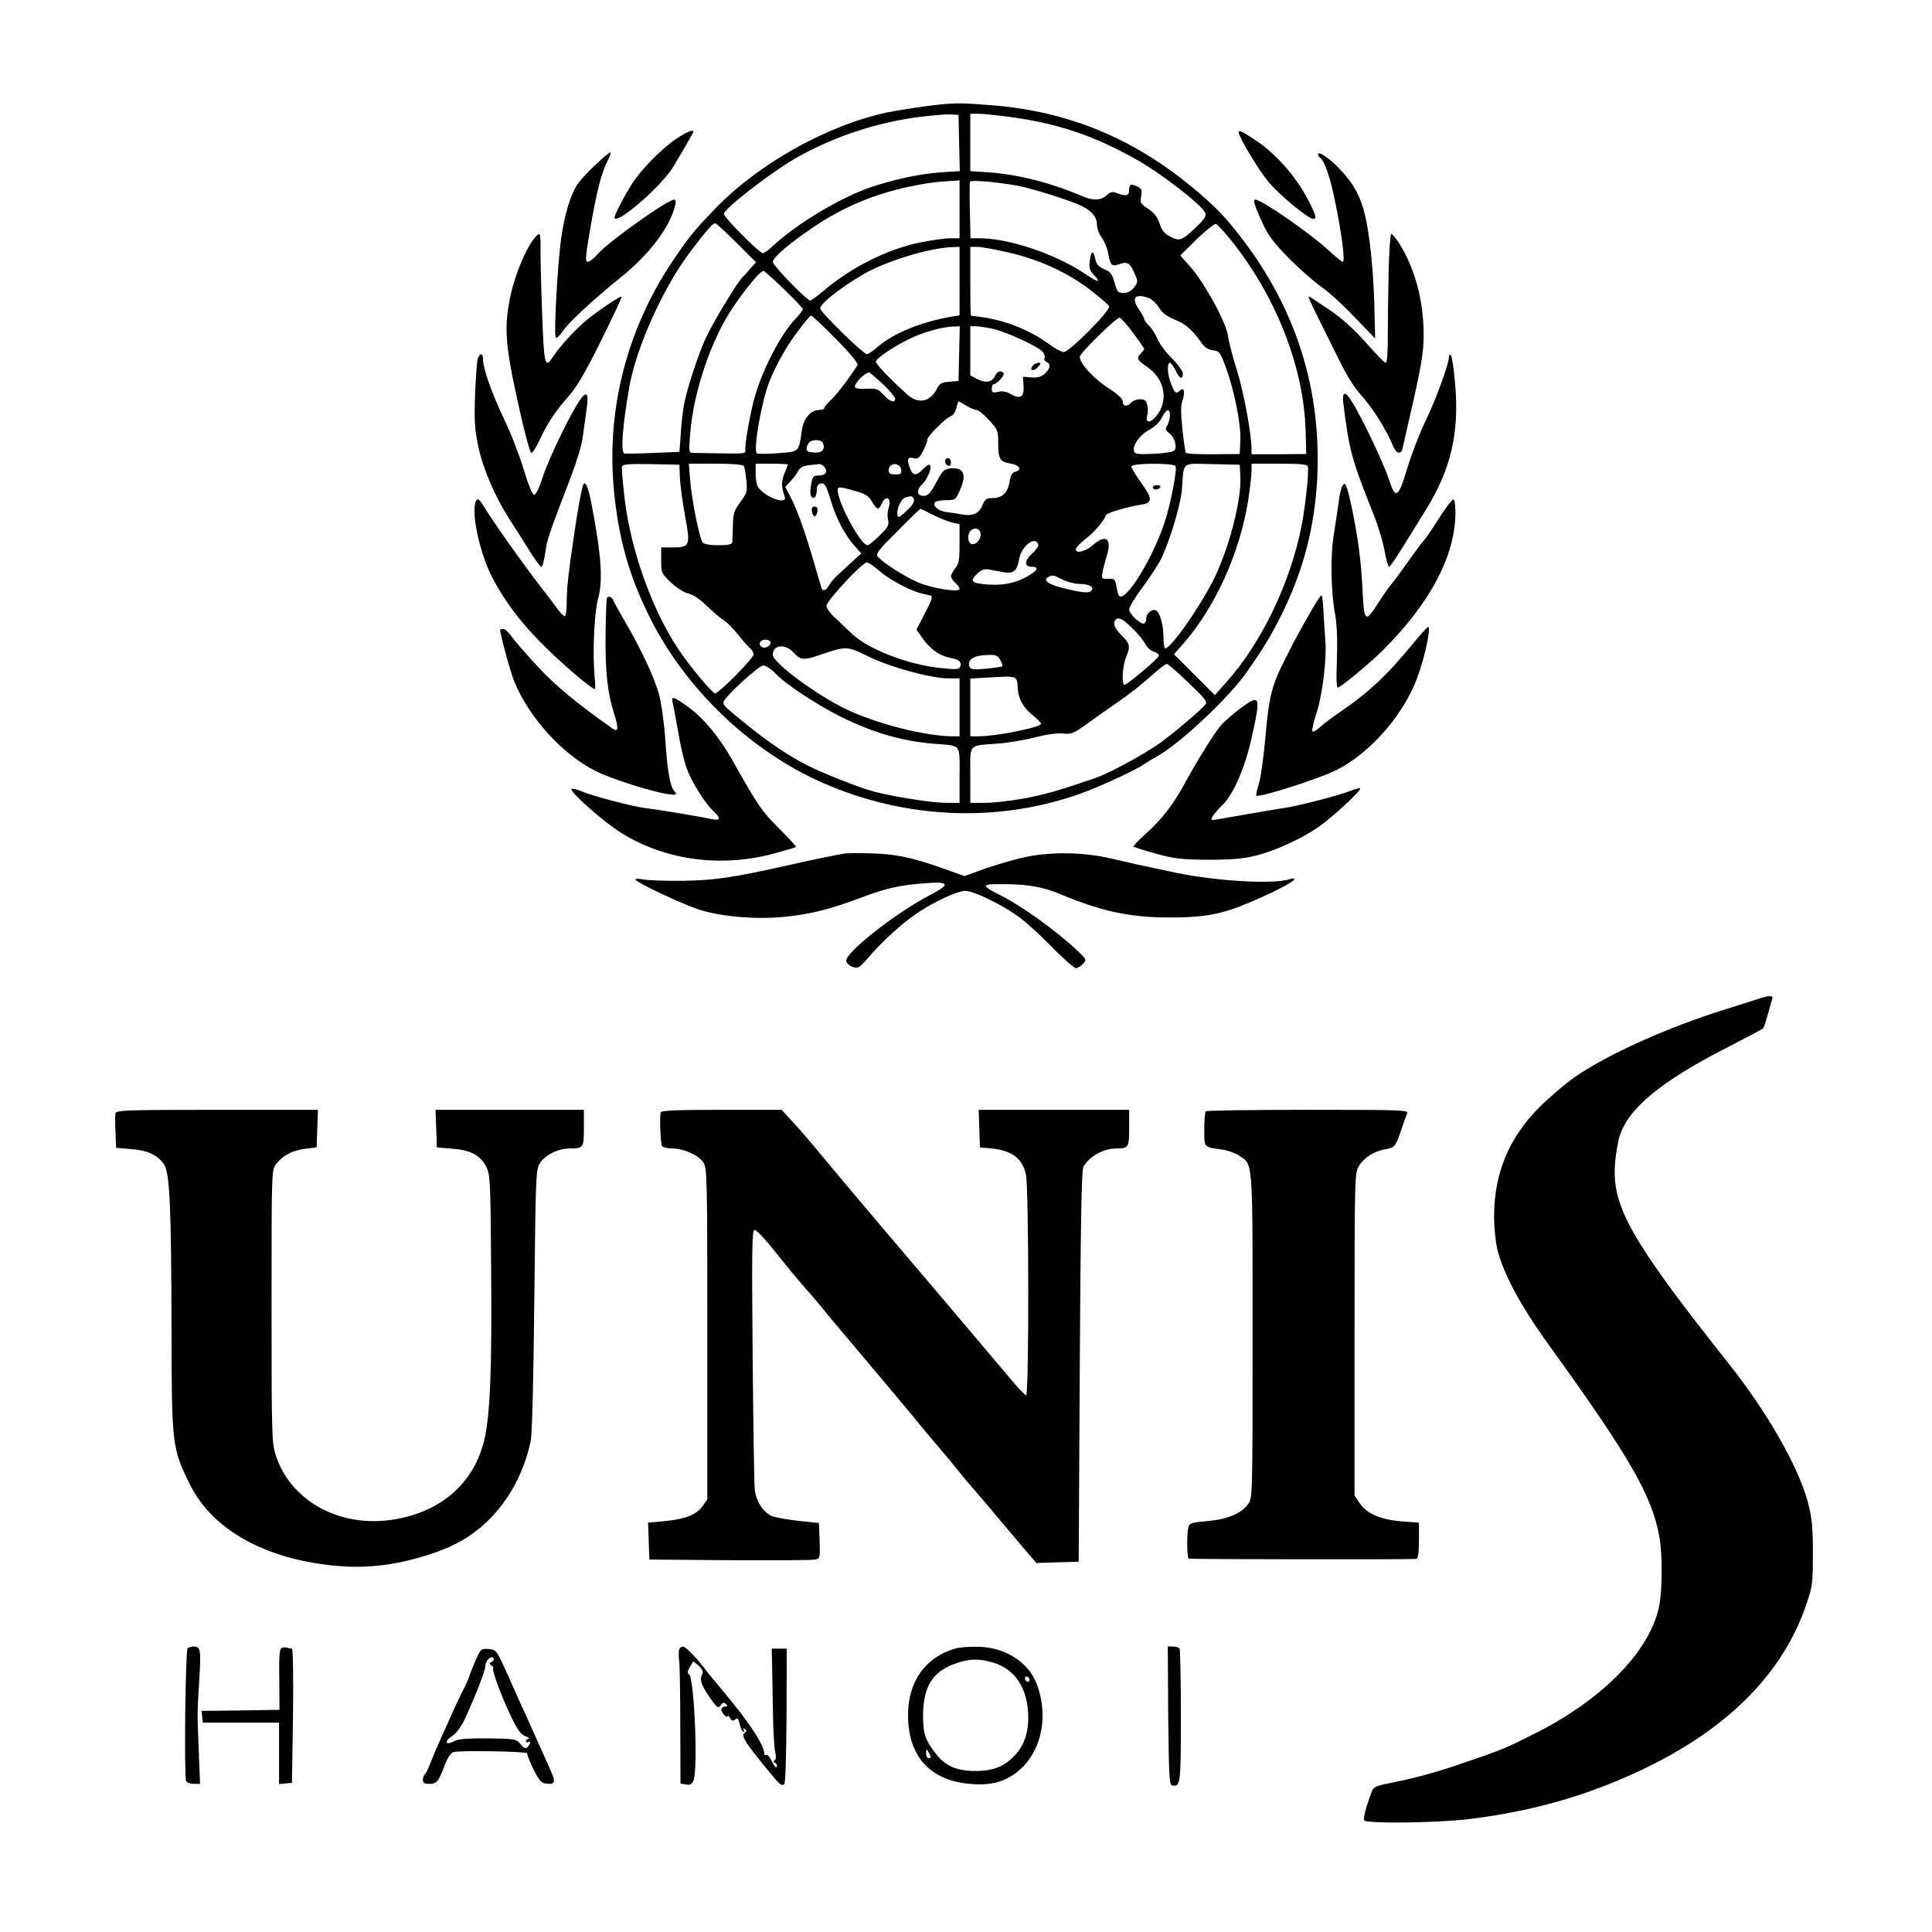 <?xml version="1.0" standalone="no"?>
<!DOCTYPE svg PUBLIC "-//W3C//DTD SVG 20010904//EN"
 "http://www.w3.org/TR/2001/REC-SVG-20010904/DTD/svg10.dtd">
<svg version="1.0" xmlns="http://www.w3.org/2000/svg"
 width="900pt" height="900pt" viewBox="0 0 900 900"
 preserveAspectRatio="xMidYMid meet">

<g transform="translate(0,900) scale(0.1,-0.1)"
fill="#000000" stroke="none">
<path d="M4310 8505 c-58 -8 -138 -21 -179 -29 -282 -61 -604 -242 -806 -455
-95 -98 -124 -135 -202 -253 -203 -308 -297 -677 -264 -1041 20 -228 71 -411
171 -609 167 -331 467 -617 801 -764 385 -170 817 -188 1199 -52 93 33 260
110 300 138 14 10 42 27 64 39 103 58 328 269 408 382 88 125 119 177 173 286
98 201 149 399 161 623 21 416 -98 793 -359 1130 -72 92 -110 132 -209 216
-284 239 -590 366 -952 394 -154 12 -170 12 -306 -5z m158 -171 l3 -131 -89
-6 c-100 -7 -219 -33 -331 -71 -141 -49 -345 -172 -453 -274 -20 -19 -41 -33
-46 -31 -24 9 -183 170 -180 183 7 30 238 207 352 269 174 95 361 156 556 182
58 7 123 13 145 12 l40 -2 3 -131z m238 121 c220 -30 382 -84 579 -193 117
-64 318 -219 330 -255 5 -13 -6 -30 -41 -63 -68 -65 -78 -69 -121 -47 -28 14
-40 28 -51 61 -10 31 -25 50 -53 69 -36 24 -39 29 -33 59 5 26 2 34 -14 43
-32 17 -42 13 -42 -14 0 -27 -13 -31 -56 -15 -22 9 -31 7 -49 -10 -26 -24 -63
-26 -113 -4 -151 64 -299 101 -434 111 l-88 6 0 133 0 134 38 0 c21 0 87 -7
148 -15z m-236 -430 l0 -135 -44 0 c-24 0 -88 -9 -142 -20 -151 -31 -322 -117
-449 -226 -29 -24 -56 -44 -61 -44 -15 0 -174 164 -174 179 0 21 70 82 185
160 140 95 281 155 449 191 82 17 121 23 209 28 l27 2 0 -135z m270 110 c70
-13 256 -72 304 -97 43 -22 66 -51 66 -83 0 -18 10 -45 21 -60 12 -15 26 -48
31 -73 10 -58 18 -65 51 -53 37 14 51 7 71 -40 18 -40 18 -42 -1 -68 -14 -17
-29 -26 -49 -26 -25 0 -30 5 -42 48 -11 41 -19 51 -48 63 -25 11 -36 22 -41
44 -9 46 -20 44 -26 -3 -5 -36 -2 -46 20 -69 35 -37 19 -35 -37 3 -140 95
-358 169 -497 169 l-42 0 -3 128 c-2 70 -1 131 0 135 5 10 120 0 222 -18z
m-1309 -266 l91 -91 -24 -26 c-12 -15 -30 -35 -40 -44 -24 -25 -126 -193 -163
-268 -34 -68 -85 -219 -105 -307 -7 -29 -15 -95 -18 -145 l-7 -93 -125 -5
c-69 -3 -128 -4 -132 -2 -17 7 -8 127 23 307 32 184 158 465 283 630 78 103
106 135 118 135 4 0 49 -41 99 -91z m2293 25 c216 -263 350 -601 358 -900 l3
-109 -127 -1 -128 0 0 25 c0 68 -35 258 -66 360 -20 62 -40 138 -44 169 -11
67 -112 249 -179 324 l-43 48 77 76 c43 41 83 73 89 71 6 -2 33 -30 60 -63z
m-1254 -204 l0 -159 -37 -6 c-139 -24 -266 -75 -341 -138 -24 -21 -48 -37 -53
-37 -17 0 -217 195 -218 213 -1 22 93 96 202 160 106 61 305 122 415 126 l32
1 0 -160z m223 135 c145 -33 272 -90 381 -172 48 -37 90 -73 93 -80 7 -19
-186 -213 -211 -213 -10 0 -39 15 -65 34 -94 69 -209 115 -326 130 -22 3 -41
5 -42 6 -2 0 -3 72 -3 160 l0 160 33 0 c17 0 80 -11 140 -25z m-1039 -174 c47
-46 86 -87 86 -91 0 -5 -16 -26 -36 -47 -64 -67 -146 -223 -184 -348 -22 -69
-52 -238 -48 -263 3 -15 -9 -16 -107 -14 -60 1 -121 2 -133 2 -24 0 -24 1 -17
88 15 197 98 442 202 594 61 90 127 168 140 166 6 -2 50 -41 97 -87z m1699
-40 c13 -5 34 -25 46 -44 15 -25 37 -41 76 -57 51 -21 82 -49 127 -114 12 -15
29 -26 49 -28 29 -3 33 -8 60 -81 39 -106 71 -266 67 -341 l-3 -61 -123 -1
c-67 -1 -125 2 -128 7 -3 5 -10 55 -16 111 -8 77 -8 109 1 135 13 36 6 62 -12
44 -18 -18 -24 -13 -41 29 -18 45 -21 100 -6 100 5 0 17 -16 26 -35 18 -39 34
-46 34 -15 0 11 -23 43 -51 71 -28 28 -59 69 -68 92 -10 23 -28 51 -40 61 -11
11 -21 24 -21 30 0 5 -12 27 -26 47 -36 53 -15 74 49 50z m-1459 -190 c74 -75
105 -114 100 -123 -31 -51 -98 -138 -123 -161 -17 -16 -31 -33 -31 -38 0 -5
-11 -9 -25 -9 -39 0 -72 -40 -80 -96 -14 -101 -11 -98 -111 -105 -49 -4 -93
-4 -98 -1 -19 11 22 247 59 337 35 84 76 157 130 230 31 41 59 75 63 75 5 0
57 -49 116 -109z m1384 29 c28 -38 52 -72 52 -76 0 -3 -7 -12 -15 -20 -23 -23
-19 -30 31 -65 88 -60 100 -175 26 -242 -23 -21 -37 -9 -27 22 3 11 3 31 -1
45 -5 20 -12 26 -34 26 -15 0 -33 -7 -40 -15 -18 -21 -40 -19 -40 5 0 13 -23
34 -70 64 -67 44 -130 113 -130 144 0 17 168 181 185 182 6 0 34 -31 63 -70z
m-810 -97 l-3 -128 -43 -3 c-35 -3 -45 -8 -57 -32 -32 -62 -85 -74 -136 -30
-66 58 -149 143 -149 155 0 15 87 74 166 111 60 28 147 52 197 53 l28 1 -3
-127z m154 116 c59 -12 206 -79 232 -105 10 -9 15 -23 12 -31 -3 -7 1 -16 9
-19 21 -9 18 -30 -7 -54 -17 -16 -33 -20 -63 -18 l-40 3 3 -42 c4 -52 -15 -65
-59 -39 -20 12 -39 15 -59 11 -26 -6 -30 -4 -30 14 0 12 4 21 8 21 15 0 53 41
47 51 -11 16 -30 10 -40 -13 -13 -29 -45 -34 -84 -13 l-31 16 0 114 0 115 25
0 c13 0 48 -5 77 -11z m-504 -263 c28 -28 52 -56 52 -63 0 -23 -26 -14 -54 18
-25 27 -32 30 -79 28 -29 -2 -52 1 -54 8 -6 17 55 76 69 67 7 -5 37 -31 66
-58z m384 -96 c18 -11 40 -20 48 -20 8 0 33 -21 57 -47 41 -44 43 -50 43 -107
0 -75 8 -87 56 -95 42 -7 57 -29 25 -38 -16 -4 -23 -16 -28 -46 -8 -52 -34
-77 -78 -77 -30 0 -37 -5 -49 -35 -16 -39 -47 -51 -99 -41 -17 4 -47 8 -65 10
-36 3 -68 28 -58 45 4 6 27 11 52 11 43 0 46 2 64 43 35 75 21 111 -42 105
-28 -3 -37 -10 -60 -53 -33 -63 -44 -75 -67 -75 -30 0 -33 28 -6 53 26 24 49
83 36 92 -5 2 -19 -7 -31 -20 -30 -32 -48 -32 -60 1 -17 44 -13 57 15 50 21
-5 27 -1 45 33 11 22 20 46 20 53 0 16 87 103 112 111 9 3 19 19 23 36 4 17 8
31 11 31 2 0 18 -9 36 -20z m948 -45 c0 -14 -6 -34 -12 -46 -11 -17 -10 -22 9
-37 24 -19 37 -60 25 -79 -5 -8 -41 -14 -96 -17 -72 -3 -88 -2 -93 11 -10 26
26 77 71 101 27 15 49 36 59 58 20 40 37 44 37 9z m-1616 -130 c11 -30 -5 -46
-43 -43 -30 2 -35 6 -33 23 2 11 9 23 15 27 20 13 55 9 61 -7z m-667 -160 c2
-33 12 -113 24 -177 26 -141 23 -148 -57 -148 l-54 0 0 -60 c0 -59 1 -61 47
-105 27 -25 61 -46 80 -50 20 -4 52 -25 85 -57 29 -28 64 -58 79 -67 15 -9 45
-39 66 -66 22 -28 47 -56 56 -64 10 -7 17 -21 17 -30 0 -18 -161 -181 -179
-181 -12 0 -112 119 -167 200 -124 183 -225 463 -254 705 -9 77 -15 146 -12
153 3 9 36 12 136 10 l131 -3 2 -60z m298 54 c4 -6 9 -36 12 -67 5 -53 2 -60
-29 -102 -29 -40 -33 -53 -34 -110 -1 -36 -2 -71 -3 -77 -1 -9 -21 -13 -65
-13 -39 0 -67 5 -73 13 -15 18 -51 202 -58 290 l-6 77 125 0 c78 0 127 -4 131
-11z m205 7 c0 -2 -7 -21 -16 -42 -15 -35 -14 -66 1 -106 16 -42 -83 -9 -122
40 -7 9 -13 37 -13 64 l0 48 75 0 c41 0 75 -2 75 -4z m170 -11 c18 -22 7 -39
-25 -40 -27 0 -30 -4 -37 -45 -5 -26 -4 -48 2 -54 14 -14 24 0 25 32 0 19 6
28 20 30 17 2 24 -10 47 -85 26 -86 67 -161 116 -214 l24 -27 -44 -40 c-23
-22 -55 -51 -69 -64 -15 -14 -32 -35 -38 -46 -13 -24 -30 -29 -35 -9 -2 6 -13
44 -24 82 -35 120 -41 138 -66 211 -13 39 -36 95 -51 124 l-27 52 25 27 c14
14 30 36 36 48 8 15 23 23 49 26 20 2 42 4 48 5 6 1 17 -5 24 -13z m358 -13
c3 -19 -1 -22 -27 -22 -24 0 -31 4 -31 19 0 37 53 39 58 3z m1278 17 c9 -15
-24 -184 -53 -269 -57 -168 -180 -366 -210 -336 -3 3 -9 23 -12 43 -6 35 -9
38 -38 37 -31 -2 -32 0 -27 30 3 17 12 52 20 77 25 81 -5 103 -66 49 -35 -31
-84 -41 -78 -16 2 7 23 29 48 48 39 30 82 81 92 108 3 11 99 39 163 49 55 8
55 28 1 102 -25 35 -46 69 -46 76 0 16 196 17 206 2z m302 -50 c5 -103 -45
-305 -113 -455 -58 -126 -208 -344 -237 -344 -4 0 -8 21 -8 48 0 60 -17 122
-36 129 -19 7 -44 -14 -44 -38 0 -10 -4 -20 -9 -23 -14 -9 -71 43 -71 65 0 10
27 56 61 101 33 45 72 104 86 131 41 83 93 253 99 330 10 130 -5 118 142 115
l127 -3 3 -56z m314 49 c7 -18 -10 -179 -28 -273 -51 -267 -188 -552 -354
-736 l-51 -57 -95 95 -95 95 49 56 c147 172 258 419 297 664 8 54 15 114 15
133 l0 35 129 0 c94 0 130 -3 133 -12z m-2109 -115 c49 -13 63 -23 79 -50 24
-40 31 -41 46 -8 20 43 48 23 31 -22 -5 -13 -6 -37 -2 -53 5 -27 0 -36 -40
-75 -25 -25 -50 -45 -56 -45 -27 0 -119 161 -136 238 -8 38 -5 39 78 15z m274
-39 c4 -11 -6 -28 -30 -50 -41 -39 -47 -41 -47 -14 0 29 21 69 39 73 28 8 32
7 38 -9z m91 -73 c31 -16 72 -32 90 -36 l32 -7 0 -90 c0 -75 -3 -94 -20 -115
-11 -14 -20 -31 -20 -38 0 -6 9 -20 20 -30 11 -10 20 -23 20 -28 0 -18 -124 1
-191 29 -68 29 -176 99 -192 124 -7 12 15 38 95 117 56 57 104 103 106 103 1
0 28 -13 60 -29z m220 -87 c4 -26 -23 -55 -43 -48 -18 7 -20 45 -3 62 18 18
43 10 46 -14z m269 -51 c2 -6 -10 -24 -26 -39 -39 -34 -41 -64 -6 -64 34 0 31
-14 -7 -38 -61 -37 -118 -50 -195 -45 -80 6 -88 15 -49 52 18 17 33 22 53 18
15 -3 45 -8 65 -12 48 -10 66 5 75 58 10 63 76 114 90 70z m-740 -123 c47 -41
147 -94 198 -105 17 -4 36 -8 42 -10 9 -3 0 -29 -28 -81 l-40 -77 29 -41 c37
-52 82 -82 131 -91 40 -7 55 -22 42 -44 -6 -10 -28 -10 -97 -2 -152 17 -335
89 -409 162 -22 21 -57 54 -77 73 -21 19 -38 43 -38 54 0 23 167 202 188 202
8 0 34 -18 59 -40z m853 -40 c22 -11 56 -20 77 -20 44 0 69 -13 59 -29 -10
-15 -34 -14 -115 5 -81 18 -114 38 -91 54 21 13 25 13 70 -10z m323 -225 c26
-24 53 -58 62 -75 8 -16 27 -33 41 -36 14 -4 24 -12 22 -19 -3 -14 -147 -135
-160 -135 -14 0 -9 89 7 127 22 51 19 65 -20 103 -33 32 -43 58 -28 73 14 14
32 5 76 -38z m-1683 -69 c0 -16 -27 -29 -41 -20 -19 11 -9 34 16 34 15 0 25
-6 25 -14z m107 -46 c31 -35 47 -37 122 -11 123 42 127 42 224 -6 101 -50 293
-103 373 -103 l54 0 0 -135 0 -135 -32 0 c-130 1 -353 58 -496 126 -141 68
-342 217 -342 254 0 47 58 53 97 10z m963 -35 c7 -14 11 -27 9 -29 -2 -2 -36
-7 -75 -11 -61 -6 -72 -4 -78 10 -12 33 21 53 90 54 33 1 43 -3 54 -24z m877
-106 c74 -70 88 -88 79 -100 -16 -22 -140 -127 -209 -178 -70 -51 -236 -141
-303 -165 -175 -60 -239 -78 -337 -96 -61 -11 -141 -20 -179 -20 l-68 0 0 129
c0 150 -12 136 125 147 50 3 129 17 177 29 53 14 104 21 130 18 39 -4 49 0
113 46 39 28 106 76 150 106 44 30 109 81 145 114 36 33 70 59 76 58 7 -1 52
-41 101 -88z m-1926 45 c48 -51 191 -145 306 -203 149 -74 286 -114 438 -126
125 -10 115 3 115 -146 l0 -129 -62 0 c-66 0 -244 28 -339 53 -65 17 -236 85
-311 123 -77 39 -177 106 -264 176 -116 93 -124 101 -124 116 0 21 163 171
186 172 11 0 36 -16 55 -36z m1113 -20 c9 -3 16 -18 16 -33 0 -57 21 -101 65
-138 25 -20 45 -40 45 -44 0 -17 -208 -59 -292 -59 l-38 0 0 135 0 134 68 4
c37 2 79 4 94 5 14 1 33 -1 42 -4z"/>
<path d="M4811 7296 c-19 -23 4 -28 24 -6 15 17 16 20 3 20 -9 0 -21 -6 -27
-14z"/>
<path d="M4405 6860 c-7 -12 2 -30 16 -30 12 0 12 27 0 35 -5 3 -12 1 -16 -5z"/>
<path d="M3782 6618 c2 -13 8 -23 13 -23 6 0 11 10 13 23 2 15 -2 22 -13 22
-11 0 -15 -7 -13 -22z"/>
<path d="M5370 6730 c0 -5 6 -10 14 -10 8 0 18 5 21 10 3 6 -3 10 -14 10 -12
0 -21 -4 -21 -10z"/>
<path d="M3151 8354 c-67 -45 -165 -144 -206 -209 -42 -66 -88 -156 -82 -162
22 -22 224 156 275 243 60 100 92 157 92 160 0 13 -32 -1 -79 -32z"/>
<path d="M5770 8384 c0 -21 93 -176 138 -230 51 -62 187 -174 211 -174 18 0 6
33 -42 119 -54 94 -142 191 -227 247 -67 44 -80 50 -80 38z"/>
<path d="M2774 8232 c-34 -31 -71 -71 -83 -89 -33 -49 -60 -138 -76 -248 -18
-122 -36 -457 -26 -468 4 -4 19 9 33 31 27 40 142 147 271 251 133 107 228
233 252 334 5 18 3 27 -5 27 -30 0 -309 -198 -356 -254 -17 -20 -38 -36 -46
-36 -13 0 -11 23 12 158 30 171 51 256 81 314 11 21 16 38 12 38 -5 0 -36 -26
-69 -58z"/>
<path d="M6140 8281 c0 -5 4 -13 10 -16 20 -13 49 -97 73 -221 29 -143 44
-264 32 -264 -4 0 -35 25 -68 56 -89 81 -310 234 -339 234 -13 0 -3 -31 36
-115 26 -55 53 -90 125 -163 51 -51 117 -108 146 -128 29 -19 98 -81 152 -138
l99 -103 -4 161 c-2 89 -12 223 -23 299 -22 163 -51 235 -131 322 -49 54 -108
95 -108 76z"/>
<path d="M2483 7882 c-38 -52 -82 -159 -103 -251 -33 -151 -28 -231 32 -503
29 -133 57 -238 63 -238 6 0 24 28 40 63 36 77 71 130 136 204 37 42 79 114
150 258 54 109 97 201 95 203 -5 4 -78 -43 -147 -96 -55 -42 -138 -130 -173
-184 -38 -59 -42 -40 -51 215 -5 133 -8 268 -7 300 1 31 -2 57 -6 57 -5 0 -18
-13 -29 -28z"/>
<path d="M6469 7743 c-2 -93 -4 -228 -4 -300 0 -84 -3 -133 -10 -133 -5 0 -47
42 -92 94 -57 64 -110 112 -172 154 -50 34 -93 62 -96 62 -2 0 15 -39 39 -87
24 -49 69 -140 101 -204 38 -78 74 -136 110 -175 51 -56 115 -160 144 -231 15
-38 39 -43 45 -10 3 12 16 72 30 132 57 246 68 312 68 396 -1 161 -40 308
-115 427 -15 23 -31 42 -36 42 -4 0 -10 -75 -12 -167z"/>
<path d="M2225 7328 c-3 -13 -9 -88 -12 -168 -4 -123 -2 -160 16 -244 21 -99
75 -225 142 -331 18 -27 57 -89 87 -137 30 -49 58 -88 63 -88 7 0 11 14 24 95
7 40 23 87 115 325 26 69 51 150 54 180 4 30 12 86 17 123 15 96 1 105 -45 29
-53 -88 -136 -265 -162 -346 -13 -42 -28 -71 -36 -71 -8 0 -26 44 -49 120 -20
66 -61 172 -92 235 -56 118 -97 233 -97 276 0 30 -15 31 -25 2z"/>
<path d="M6750 7339 c0 -33 -60 -199 -109 -299 -28 -58 -66 -157 -85 -220 -42
-141 -55 -149 -86 -53 -32 96 -152 342 -189 386 -19 24 -28 13 -24 -25 29
-231 37 -261 143 -528 21 -52 43 -128 50 -167 7 -40 17 -73 21 -73 7 0 44 58
176 273 111 181 151 351 132 572 -6 72 -15 134 -20 140 -6 5 -9 3 -9 -6z"/>
<path d="M2716 6739 c-9 -28 -25 -116 -40 -219 -28 -187 -36 -260 -36 -326 0
-36 -4 -64 -10 -64 -5 0 -24 19 -40 43 -17 23 -36 49 -43 57 -74 92 -247 334
-290 406 -22 37 -31 44 -38 33 -27 -44 12 -237 72 -355 61 -118 140 -222 258
-337 91 -88 208 -187 222 -187 3 0 2 30 -2 68 -9 103 0 291 16 349 25 86 17
205 -31 453 -15 75 -29 106 -38 79z"/>
<path d="M6252 6734 c-5 -10 -13 -44 -16 -74 -4 -30 -14 -95 -22 -145 -17
-102 -15 -269 6 -380 8 -46 11 -117 8 -207 -4 -99 -2 -136 6 -131 36 21 160
125 211 177 220 220 334 439 335 638 0 31 -4 59 -8 62 -5 3 -35 -36 -68 -87
-32 -51 -64 -98 -72 -106 -7 -7 -31 -39 -53 -70 -39 -55 -88 -122 -112 -151
-7 -8 -27 -39 -46 -68 -61 -96 -67 -91 -74 62 -6 130 -21 246 -53 396 -21 95
-28 110 -42 84z"/>
<path d="M6119 6173 c-62 -107 -79 -138 -128 -235 -67 -130 -79 -178 -96 -369
-8 -90 -21 -188 -30 -217 -9 -30 -15 -56 -13 -58 12 -12 292 78 376 120 155
79 308 253 373 426 36 95 68 245 51 239 -5 -2 -35 -35 -67 -74 -118 -145 -209
-231 -340 -320 -38 -26 -82 -59 -97 -73 -15 -14 -31 -23 -34 -19 -4 3 5 44 20
89 27 84 47 253 40 333 -2 22 -5 77 -8 123 -2 46 -6 85 -9 88 -3 3 -20 -21
-38 -53z"/>
<path d="M2827 6213 c-2 -5 -5 -80 -6 -168 -2 -174 9 -275 41 -373 20 -64 18
-84 -7 -67 -166 117 -265 198 -350 290 -54 58 -109 121 -122 140 -13 19 -30
35 -38 35 -8 0 -15 -2 -15 -4 0 -22 47 -194 65 -239 69 -170 225 -341 380
-419 63 -32 220 -83 308 -102 64 -13 77 -11 58 9 -19 20 -32 94 -41 230 -5 77
-18 174 -29 216 -20 78 -86 219 -164 351 -23 40 -46 81 -50 91 -7 18 -23 23
-30 10z"/>
<path d="M3134 5725 c3 -13 15 -76 26 -138 10 -63 28 -139 40 -169 24 -64 85
-162 124 -197 35 -33 33 -45 -6 -37 -52 11 -248 44 -308 51 -64 8 -248 56
-304 80 -21 9 -41 13 -44 10 -11 -11 152 -156 232 -205 207 -129 468 -163 716
-95 51 14 96 27 98 30 2 2 -34 41 -80 87 -81 81 -95 101 -217 318 -60 106
-132 193 -203 245 -71 52 -83 55 -74 20z"/>
<path d="M5771 5695 c-33 -26 -71 -59 -85 -76 -31 -36 -120 -180 -170 -274
-50 -92 -106 -165 -180 -230 -33 -30 -58 -56 -55 -59 3 -3 50 -18 105 -33 87
-24 117 -27 244 -28 110 0 163 5 220 19 94 24 216 80 297 137 68 49 197 169
189 176 -3 3 -23 -2 -45 -11 -56 -22 -256 -74 -316 -81 -27 -4 -99 -16 -160
-27 -60 -10 -125 -22 -144 -25 -30 -5 -32 -4 -23 13 6 10 25 33 42 49 55 52
108 173 141 319 44 200 41 206 -60 131z"/>
<path d="M3935 5024 c-43 -7 -156 -30 -260 -54 -255 -57 -344 -71 -492 -73
-81 -1 -165 2 -185 6 -21 4 -38 4 -38 0 1 -13 229 -120 305 -143 104 -31 261
-44 388 -31 123 12 217 36 360 90 116 44 175 57 300 67 112 8 116 -5 17 -57
-160 -83 -395 -269 -388 -306 2 -10 15 -22 30 -27 25 -9 31 -5 70 40 69 80
158 161 230 210 82 55 188 104 226 104 34 0 152 -55 234 -111 35 -23 108 -89
164 -146 55 -57 108 -103 116 -103 8 0 23 9 33 20 18 20 17 21 -31 66 -95 89
-255 204 -351 252 -100 51 -97 55 32 53 97 -1 172 -15 246 -47 190 -79 319
-107 499 -108 165 -1 249 14 376 68 107 44 213 99 214 110 0 4 -8 5 -17 2 -70
-27 -341 -12 -538 29 -184 39 -193 41 -300 66 -149 34 -316 32 -450 -6 -55
-15 -130 -38 -166 -52 l-66 -24 -59 21 c-167 61 -247 80 -358 84 -61 3 -124 2
-141 0z"/>
<path d="M8185 4345 c-22 -7 -87 -28 -145 -46 -270 -84 -552 -211 -705 -317
-44 -31 -118 -94 -165 -141 -142 -143 -210 -308 -210 -509 0 -48 7 -116 15
-151 26 -110 109 -265 237 -442 381 -528 483 -705 518 -898 14 -76 14 -234 1
-311 -35 -210 -256 -441 -576 -603 -137 -69 -157 -78 -331 -137 -134 -47 -240
-75 -367 -100 -45 -9 -60 -17 -66 -33 -27 -72 -42 -128 -36 -137 10 -16 330
-12 480 5 235 28 452 81 655 162 491 194 803 477 926 843 27 79 29 96 29 235
0 128 -4 163 -24 240 -45 165 -189 417 -366 640 -455 574 -545 732 -532 930 3
44 13 103 21 130 41 132 191 256 501 415 88 45 163 85 168 89 4 4 13 32 21 62
8 29 18 62 21 72 9 21 -11 22 -70 2z"/>
<path d="M538 3814 c-2 -9 -2 -49 0 -89 l3 -72 70 -6 c77 -6 120 -26 152 -69
28 -38 35 -198 36 -789 1 -517 3 -536 83 -699 92 -190 297 -322 576 -370 191
-33 346 -23 534 36 120 38 204 85 280 159 99 96 168 224 200 370 7 31 13 281
17 655 6 559 7 608 24 638 21 39 84 71 139 72 66 0 68 3 68 96 l0 84 -345 0
-346 0 3 -87 3 -88 71 -6 c86 -6 132 -31 159 -84 19 -38 20 -64 23 -490 4
-458 -5 -673 -33 -787 -50 -202 -206 -335 -431 -368 -248 -36 -475 92 -541
306 -17 54 -18 109 -18 691 0 626 0 632 21 660 30 40 76 64 137 72 l52 6 3 88
3 87 -470 0 c-424 0 -470 -2 -473 -16z"/>
<path d="M3078 3818 c-6 -20 -1 -145 6 -157 4 -6 26 -11 49 -11 54 -1 121 -31
144 -66 17 -27 18 -69 18 -799 l0 -770 -22 -31 c-29 -41 -82 -61 -177 -70
l-77 -7 3 -86 3 -86 375 -3 c206 -1 385 0 398 3 22 5 23 9 20 88 l-3 82 -102
11 c-56 7 -110 17 -121 23 -41 22 -70 69 -76 123 -3 29 -7 313 -10 631 -4 489
-3 577 9 577 12 0 55 -48 155 -174 13 -17 52 -62 85 -101 34 -38 72 -84 86
-101 13 -17 58 -71 100 -120 121 -143 332 -394 358 -428 14 -17 50 -60 81 -96
31 -36 66 -78 79 -95 12 -16 44 -55 71 -85 26 -30 91 -107 144 -170 53 -63
110 -130 125 -148 l29 -33 98 3 99 3 5 910 c4 663 8 915 17 930 28 49 93 85
154 85 56 0 59 5 59 96 l0 84 -350 0 -351 0 3 -87 3 -88 55 -5 c94 -10 142
-46 159 -120 14 -59 15 -1030 1 -1030 -5 0 -40 37 -78 83 -174 206 -370 438
-556 656 -146 172 -283 335 -349 415 -32 39 -81 95 -108 124 l-48 52 -280 0
c-214 0 -280 -3 -283 -12z"/>
<path d="M5617 3823 c-4 -3 -7 -41 -7 -84 0 -86 -4 -82 82 -94 25 -3 61 -16
80 -28 66 -45 63 -4 63 -839 0 -747 0 -757 -21 -785 -32 -44 -98 -71 -191 -79
-71 -6 -82 -9 -87 -28 -8 -31 -7 -146 2 -147 30 -3 1050 -4 1060 -1 8 3 12 29
12 87 l0 82 -82 6 c-97 8 -163 36 -195 86 l-23 34 0 751 c0 732 1 752 20 784
24 39 72 70 122 78 45 8 49 12 75 89 11 33 24 68 28 78 7 16 -19 17 -462 17
-258 0 -473 -3 -476 -7z"/>
<path d="M874 1322 c-10 -7 -17 -593 -7 -619 3 -7 19 -13 35 -13 l30 0 -6 148
c-7 191 -8 166 2 332 9 148 7 160 -28 160 -8 0 -20 -4 -26 -8z"/>
<path d="M1312 1323 c-10 -4 -13 -39 -11 -146 l1 -142 -182 -3 -181 -2 3 -28
3 -27 178 0 177 0 0 -143 0 -143 30 3 30 3 5 313 c2 174 0 312 -5 312 -4 0
-14 2 -22 4 -7 3 -19 2 -26 -1z"/>
<path d="M3164 1316 c-3 -7 -3 -33 0 -57 3 -24 5 -162 5 -305 l1 -262 26 -5
c20 -3 27 1 35 20 21 55 3 478 -21 493 -11 7 -8 17 18 59 1 3 13 -6 27 -19 17
-16 22 -28 16 -39 -13 -25 -5 -50 35 -108 35 -50 39 -53 51 -37 10 14 16 15
25 6 9 -9 8 -12 -5 -12 -9 0 -17 -6 -17 -14 0 -15 30 -44 30 -30 0 5 5 1 11
-9 8 -14 14 -15 24 -7 10 9 15 4 20 -19 4 -17 11 -34 17 -37 7 -5 8 -2 3 6 -6
9 -4 11 5 5 10 -6 10 -10 -3 -19 -16 -12 6 -46 118 -182 48 -59 57 -66 69 -54
5 5 9 148 10 319 l1 311 -35 0 -35 0 2 -92 c1 -51 3 -151 4 -223 1 -71 6 -146
10 -165 5 -22 4 -37 -3 -41 -7 -4 -6 -8 2 -11 7 -2 11 -10 8 -18 -2 -8 -11 2
-22 24 -9 20 -21 34 -27 31 -5 -4 -9 0 -9 8 0 32 -55 120 -141 227 -51 63 -98
120 -104 126 -5 6 -21 26 -35 44 -38 51 -87 100 -99 100 -7 0 -14 -6 -17 -14z"/>
<path d="M4448 1320 c-139 -42 -218 -154 -218 -310 0 -211 124 -326 347 -322
211 4 338 237 253 466 -40 107 -155 177 -288 175 -37 0 -79 -4 -94 -9z m181
-66 c102 -30 161 -124 161 -255 0 -79 -23 -139 -72 -186 -47 -45 -96 -63 -175
-63 -84 0 -138 23 -180 76 -54 69 -63 96 -63 186 1 132 45 202 152 239 66 23
109 24 177 3z m166 -73 c3 -5 1 -12 -4 -15 -5 -3 -11 1 -15 9 -6 16 9 21 19 6z
m-465 -351 c8 -15 8 -20 -3 -20 -7 0 -13 9 -13 20 0 11 1 20 3 20 1 0 7 -9 13
-20z"/>
<path d="M5442 1008 c3 -278 5 -323 18 -325 39 -7 41 3 41 321 0 169 -3 311
-6 316 -4 6 -17 10 -31 10 l-24 0 2 -322z"/>
<path d="M2216 1267 c-13 -30 -27 -66 -31 -79 -4 -12 -16 -39 -26 -58 -10 -19
-32 -65 -49 -102 -16 -38 -43 -96 -58 -130 -16 -35 -37 -85 -47 -111 -10 -26
-22 -50 -26 -53 -5 -3 -9 -14 -9 -25 0 -14 7 -19 29 -19 35 0 44 10 71 83 15
39 29 61 43 65 27 9 349 3 343 -6 -2 -4 11 -36 28 -72 24 -48 38 -66 55 -68
49 -7 52 3 22 70 -16 35 -48 106 -71 158 -23 52 -50 113 -61 135 -10 22 -40
90 -67 150 -49 108 -50 110 -86 113 -35 3 -36 1 -60 -51z m84 4 c0 -5 -6 -12
-12 -14 -10 -4 -9 -8 2 -16 8 -6 12 -11 8 -11 -11 0 37 -131 83 -227 30 -62
46 -84 67 -91 15 -6 21 -11 15 -11 -7 -1 -13 -6 -13 -12 0 -5 5 -7 10 -4 14 9
12 -9 -2 -23 -9 -9 -17 -7 -33 13 -19 24 -24 25 -150 27 -83 1 -138 -3 -152
-10 -48 -26 -59 -8 -14 23 17 11 41 44 56 76 51 112 95 224 95 244 0 21 17 45
32 45 4 0 8 -4 8 -9z"/>
</g>
</svg>
